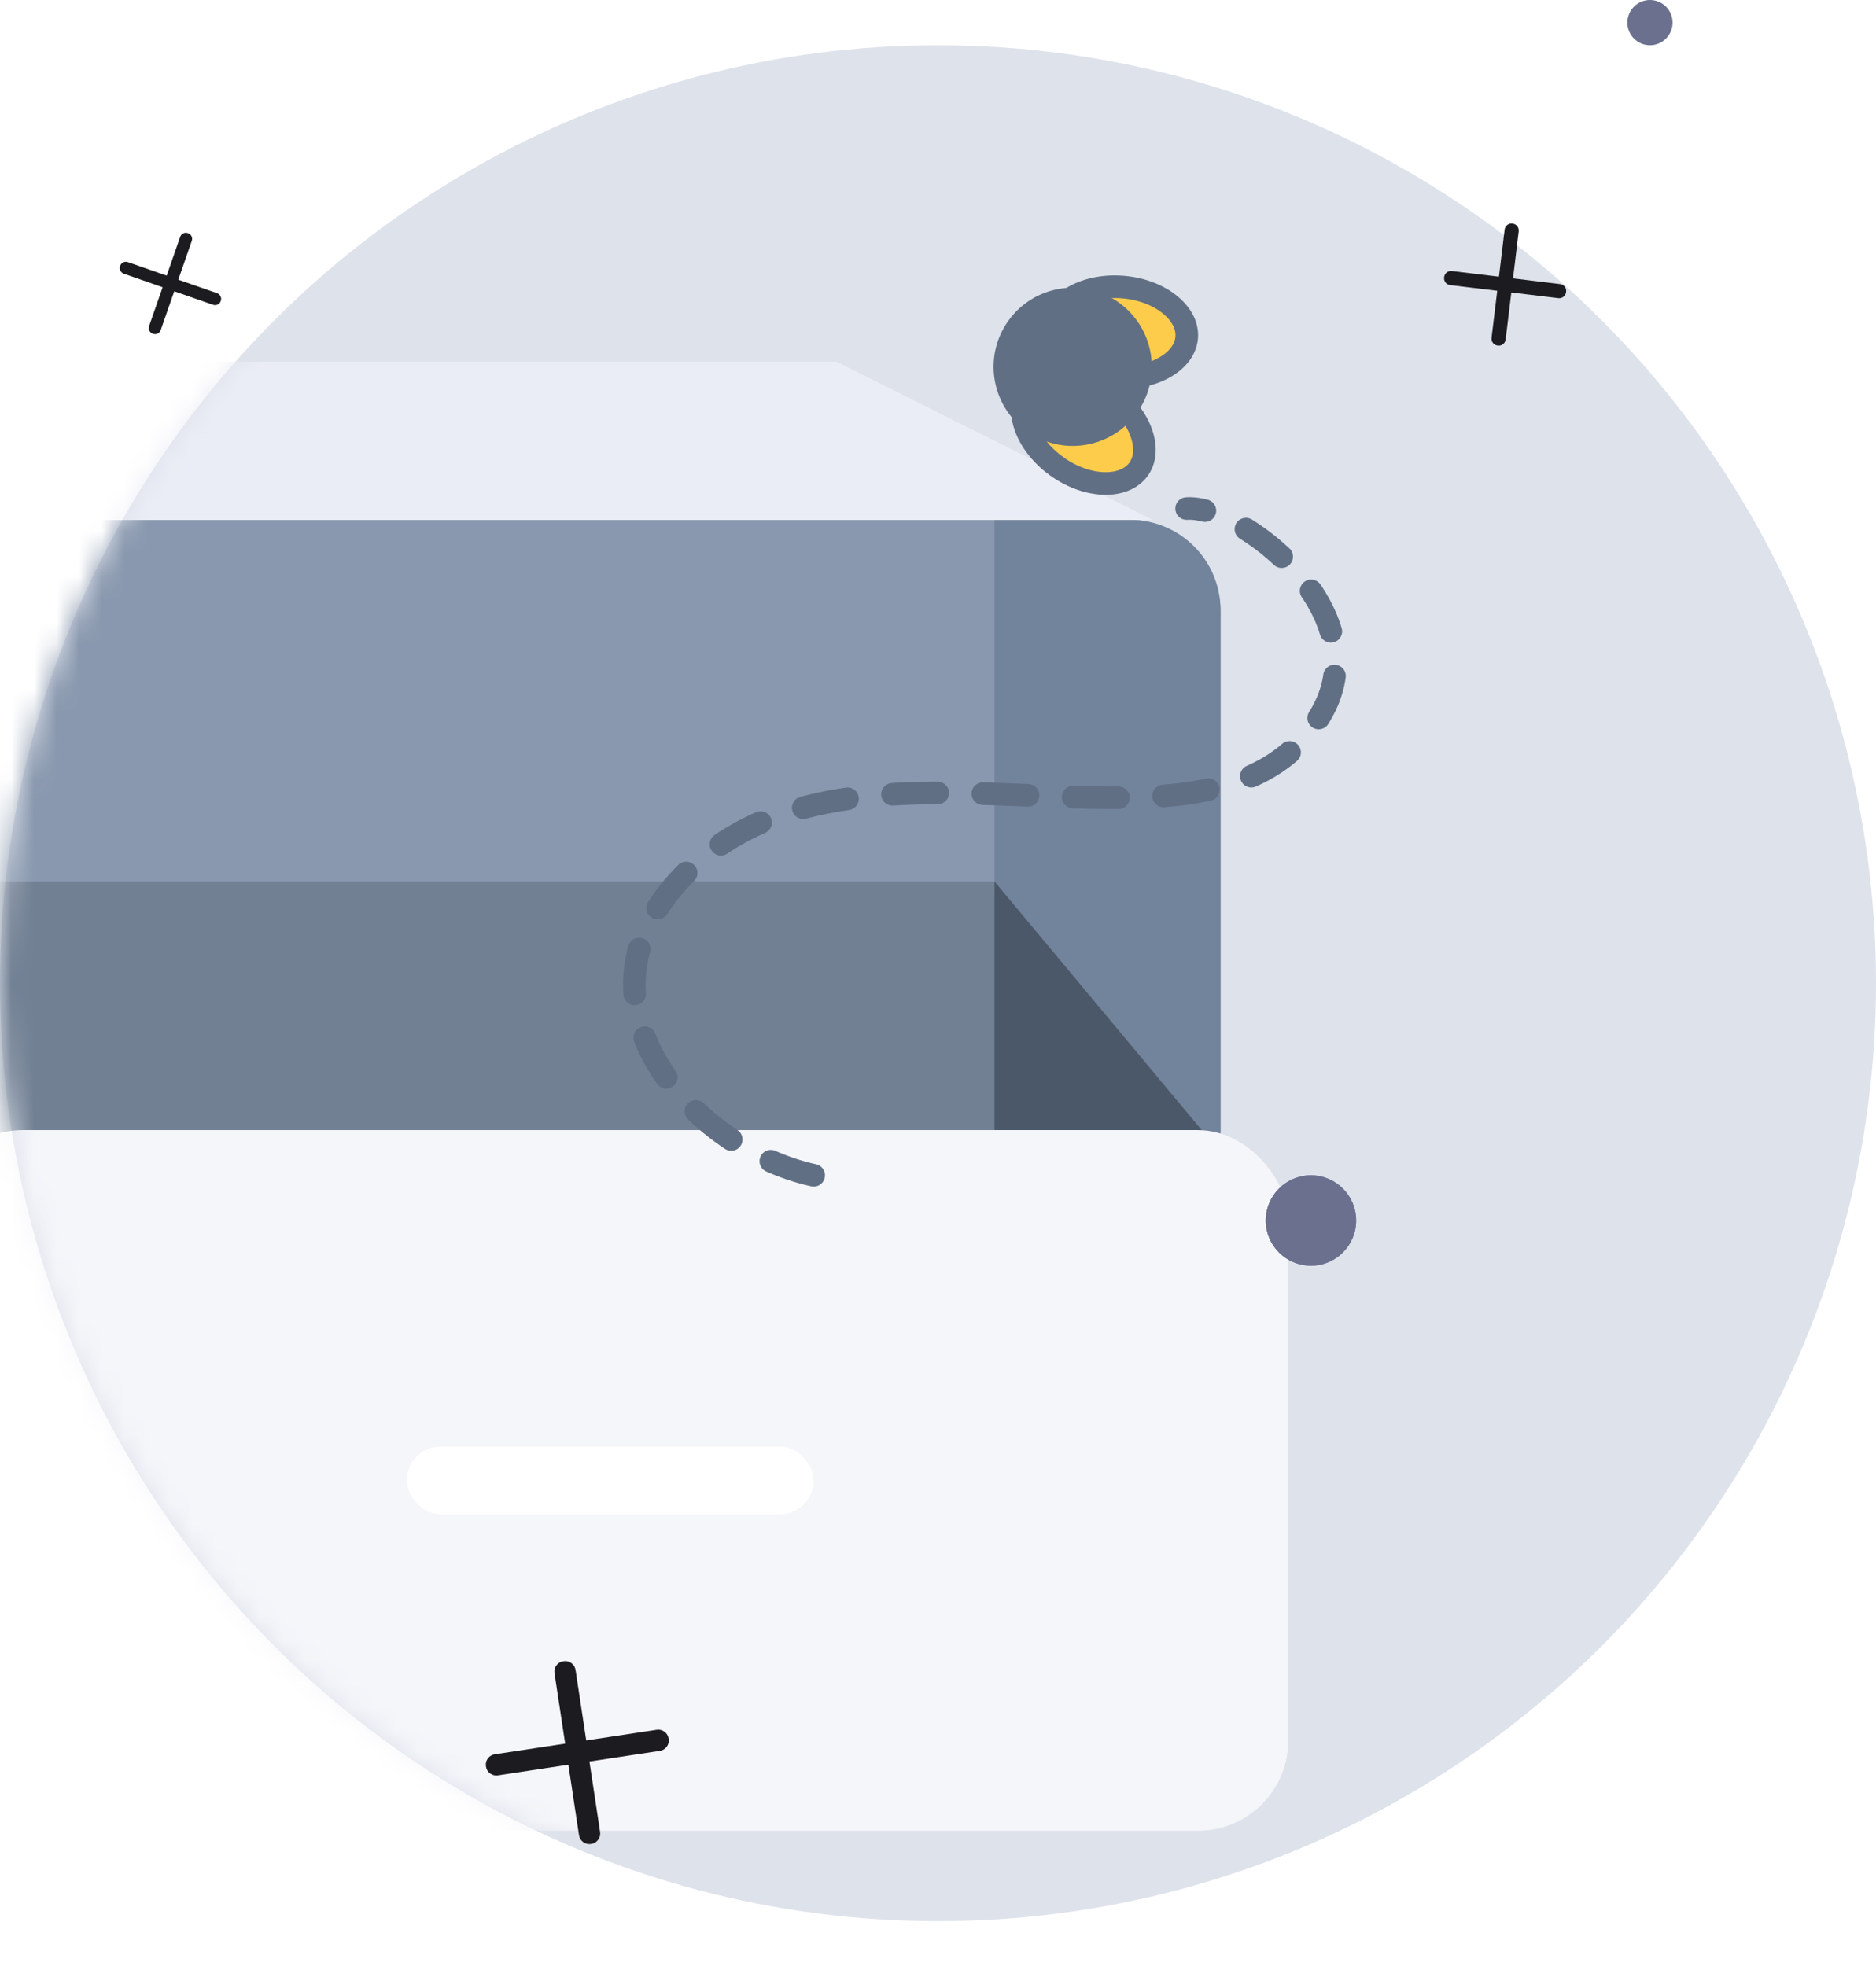 <svg width="83" height="87" viewBox="0 0 83 87" fill="none" xmlns="http://www.w3.org/2000/svg">
<circle cx="41.5" cy="43.5" r="41.5" fill="#DEE2EB"/>
<mask id="mask0_5261_99528" style="mask-type:alpha" maskUnits="userSpaceOnUse" x="0" y="2" width="83" height="83">
<circle cx="41.5" cy="43.5" r="41.5" fill="#D9D9D9"/>
</mask>
<g mask="url(#mask0_5261_99528)">
<rect x="-16" y="23" width="70" height="31" rx="4" fill="#8998AE"/>
<path d="M44 23H50C52.209 23 54 24.791 54 27V50C54 52.209 52.209 54 50 54H48C45.791 54 44 52.209 44 50V23Z" fill="#72839C"/>
<path d="M-16 39H44L54 51H-6L-16 39Z" fill="#718093"/>
<path d="M44 39L54 51H44V39Z" fill="#4B5869"/>
<rect x="-3" y="50" width="60" height="31" rx="4" fill="#F5F6FA"/>
<rect x="18" y="64" width="18" height="3" rx="1.5" fill="white"/>
<path d="M-33 16H37L51 23H-19L-33 16Z" fill="#EBEDF6"/>
<g filter="url(#filter0_d_5261_99528)">
<path d="M36 48C30.667 46.833 25 40.5 30 35C37.742 26.484 53.861 35.85 58.5 27.5C61 23 54.833 18.333 52.5 18.5" stroke="#606F84" stroke-linecap="round" stroke-dasharray="2 2"/>
</g>
</g>
<circle cx="58" cy="54" r="2" fill="#6A708E"/>
<circle cx="58" cy="54" r="2" fill="#6A708E"/>
<circle cx="73" cy="1" r="1" fill="#6A708E"/>
<path d="M49.09 17.386C49.803 17.892 50.284 18.545 50.501 19.171C50.718 19.799 50.661 20.356 50.379 20.753C50.097 21.151 49.59 21.389 48.926 21.391C48.263 21.393 47.488 21.154 46.775 20.648C46.062 20.142 45.58 19.489 45.363 18.863C45.146 18.235 45.204 17.678 45.486 17.281C45.767 16.884 46.275 16.645 46.939 16.643C47.601 16.641 48.377 16.88 49.09 17.386Z" fill="#FDCC4B" stroke="#606F84"/>
<path d="M49.671 12.7C50.543 12.769 51.291 13.083 51.798 13.51C52.306 13.938 52.542 14.446 52.503 14.931C52.465 15.417 52.151 15.881 51.582 16.223C51.014 16.564 50.226 16.756 49.354 16.687C48.483 16.618 47.734 16.304 47.227 15.877C46.719 15.45 46.483 14.941 46.522 14.456C46.561 13.97 46.874 13.506 47.443 13.164C48.011 12.822 48.8 12.63 49.671 12.7Z" fill="#FDCC4B" stroke="#606F84"/>
<circle cx="47.459" cy="16.229" r="3.5" transform="rotate(-54.638 47.459 16.229)" fill="#606F84"/>
<mask id="mask1_5261_99528" style="mask-type:alpha" maskUnits="userSpaceOnUse" x="2" y="7" width="12" height="12">
<rect x="4.863" y="7" width="8.704" height="8.704" transform="rotate(19.205 4.863 7)" fill="#D9D9D9"/>
</mask>
<g mask="url(#mask1_5261_99528)">
<path d="M7.195 12.709L5.483 12.112C5.41 12.087 5.358 12.041 5.325 11.974C5.293 11.908 5.29 11.838 5.315 11.765C5.341 11.693 5.387 11.64 5.453 11.608C5.519 11.576 5.589 11.573 5.662 11.598L7.374 12.195L7.971 10.482C7.996 10.41 8.042 10.357 8.108 10.325C8.175 10.293 8.244 10.29 8.317 10.315C8.39 10.34 8.442 10.386 8.474 10.453C8.506 10.519 8.51 10.588 8.484 10.661L7.888 12.374L9.6 12.97C9.673 12.995 9.725 13.041 9.757 13.108C9.79 13.174 9.793 13.244 9.768 13.317C9.742 13.389 9.696 13.442 9.63 13.474C9.564 13.506 9.494 13.509 9.421 13.484L7.709 12.887L7.112 14.6C7.087 14.673 7.041 14.725 6.975 14.757C6.908 14.789 6.839 14.793 6.766 14.767C6.693 14.742 6.641 14.696 6.609 14.63C6.577 14.563 6.573 14.494 6.599 14.421L7.195 12.709Z" fill="#1C1B1F"/>
</g>
<mask id="mask2_5261_99528" style="mask-type:alpha" maskUnits="userSpaceOnUse" x="16" y="68" width="19" height="19">
<rect x="16.951" y="71.21" width="15.092" height="15.092" transform="rotate(-8.609 16.951 71.21)" fill="#D9D9D9"/>
</mask>
<g mask="url(#mask2_5261_99528)">
<path d="M25.146 78.078L22.037 78.549C21.905 78.569 21.787 78.541 21.684 78.465C21.581 78.389 21.52 78.285 21.5 78.153C21.48 78.021 21.508 77.903 21.584 77.801C21.66 77.698 21.764 77.636 21.896 77.616L25.005 77.146L24.534 74.037C24.514 73.905 24.542 73.787 24.618 73.684C24.694 73.581 24.798 73.52 24.93 73.5C25.062 73.48 25.18 73.508 25.282 73.584C25.385 73.659 25.447 73.763 25.466 73.896L25.937 77.004L29.046 76.534C29.178 76.514 29.296 76.542 29.399 76.618C29.502 76.694 29.563 76.797 29.583 76.93C29.603 77.062 29.575 77.179 29.499 77.282C29.423 77.385 29.319 77.446 29.187 77.466L26.078 77.937L26.549 81.046C26.569 81.178 26.541 81.296 26.465 81.398C26.389 81.501 26.285 81.563 26.153 81.583C26.021 81.603 25.904 81.575 25.801 81.499C25.698 81.423 25.637 81.319 25.616 81.187L25.146 78.078Z" fill="#1C1B1F"/>
</g>
<mask id="mask3_5261_99528" style="mask-type:alpha" maskUnits="userSpaceOnUse" x="61" y="7" width="12" height="12">
<rect x="62.209" y="7.006" width="10.039" height="10.039" transform="rotate(6.885 62.209 7.006)" fill="#D9D9D9"/>
</mask>
<g mask="url(#mask3_5261_99528)">
<path d="M66.242 12.865L64.165 12.614C64.077 12.604 64.007 12.565 63.954 12.498C63.902 12.431 63.881 12.353 63.892 12.265C63.902 12.177 63.941 12.107 64.008 12.054C64.075 12.002 64.152 11.981 64.241 11.991L66.317 12.242L66.568 10.166C66.578 10.078 66.617 10.007 66.684 9.955C66.751 9.902 66.829 9.881 66.917 9.892C67.005 9.903 67.076 9.941 67.128 10.008C67.18 10.075 67.201 10.153 67.191 10.241L66.94 12.317L69.016 12.568C69.105 12.579 69.175 12.617 69.228 12.684C69.28 12.751 69.301 12.829 69.29 12.917C69.279 13.006 69.241 13.076 69.174 13.128C69.107 13.181 69.029 13.202 68.941 13.191L66.865 12.94L66.614 15.017C66.603 15.105 66.564 15.175 66.498 15.228C66.431 15.28 66.353 15.301 66.265 15.29C66.177 15.28 66.106 15.241 66.054 15.174C66.001 15.107 65.98 15.03 65.991 14.941L66.242 12.865Z" fill="#1C1B1F"/>
</g>
<defs>
<filter id="filter0_d_5261_99528" x="23.566" y="17.996" width="39.945" height="38.504" filterUnits="userSpaceOnUse" color-interpolation-filters="sRGB">
<feFlood flood-opacity="0" result="BackgroundImageFix"/>
<feColorMatrix in="SourceAlpha" type="matrix" values="0 0 0 0 0 0 0 0 0 0 0 0 0 0 0 0 0 0 127 0" result="hardAlpha"/>
<feOffset dy="4"/>
<feGaussianBlur stdDeviation="2"/>
<feComposite in2="hardAlpha" operator="out"/>
<feColorMatrix type="matrix" values="0 0 0 0 0 0 0 0 0 0 0 0 0 0 0 0 0 0 0.25 0"/>
<feBlend mode="normal" in2="BackgroundImageFix" result="effect1_dropShadow_5261_99528"/>
<feBlend mode="normal" in="SourceGraphic" in2="effect1_dropShadow_5261_99528" result="shape"/>
</filter>
</defs>
</svg>
